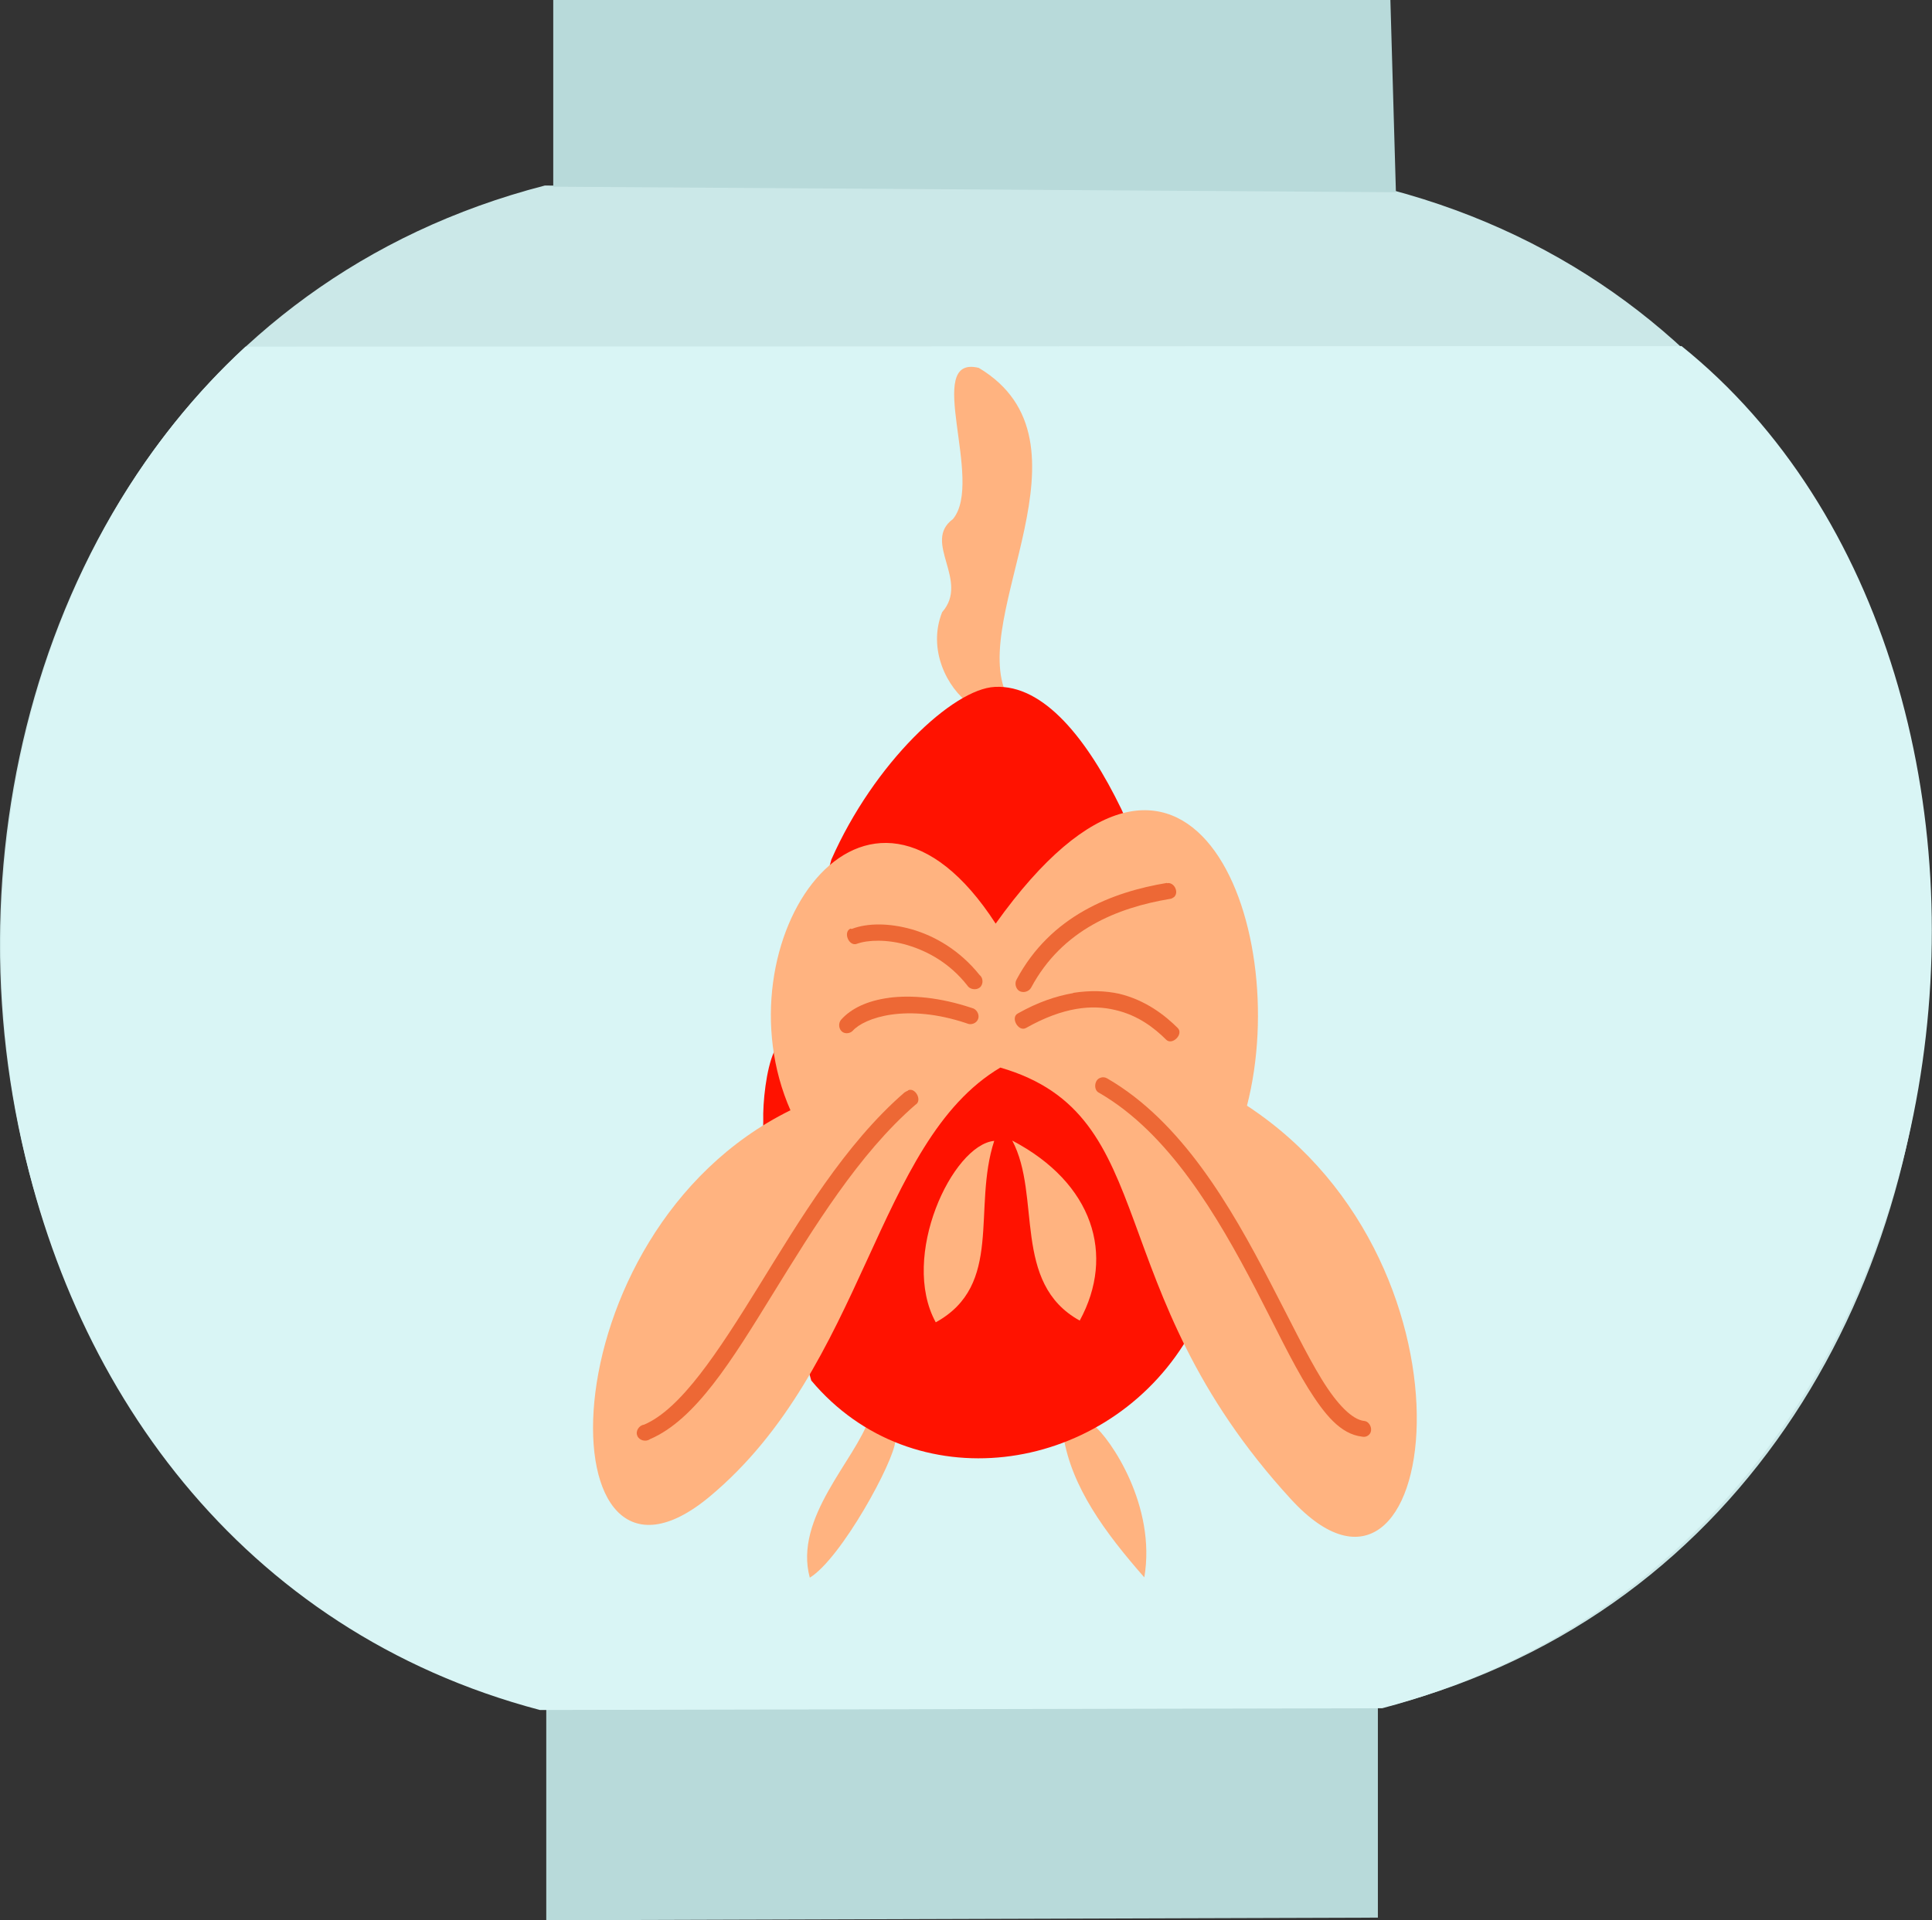 <?xml version="1.0" encoding="UTF-8"?>
<svg id="Layer_2" data-name="Layer 2" xmlns="http://www.w3.org/2000/svg" viewBox="0 0 66.42 66.03">
  <rect x="0" y="0" width="66.42" height="66.03" fill="#333333" stroke="none"/>
  <defs>
    <style>
      .cls-1 {
        fill: #cbe8e8;
      }

      .cls-1, .cls-2, .cls-3, .cls-4, .cls-5, .cls-6 {
        stroke-width: 0px;
      }

      .cls-2 {
        fill: #d9f5f5;
      }

      .cls-3 {
        fill: #b8dada;
      }

      .cls-4 {
        fill: #ffb380;
      }

      .cls-5 {
        fill: #ff1200;
      }

      .cls-6 {
        fill: #ed6835;
      }
    </style>
  </defs>
  <g id="Layer_1-2" data-name="Layer 1">
    <g>
      <path class="cls-1" d="M47.8,58.65c24.66-6.52,24.66-45.61,0-52.13l-29.07-.14c-24.93,6.44-24.93,45.53-.27,52.05l29.34.22Z"/>
      <path class="cls-3" d="M47.8,0l.19,6.61-28.97-.19V0h28.77Z"/>
      <path class="cls-3" d="M47.37,58.66v7.28l-28.59.09v-7.56l28.59.19Z"/>
      <path class="cls-2" d="M47.52,58.74c21.4-5.66,24.32-35.56,10.29-46.84l-49.37.02C-5.53,24.8-2.05,53.36,18.56,58.8l28.97-.06Z"/>
      <path class="cls-4" d="M34.62,23.92c-1.34-2.76,3.26-8.74-.97-11.27-1.93-.47.2,3.89-.89,5.2-1.07.79.59,2.11-.37,3.2-.51,1.28.17,2.61.96,3.17.73-.04.59.24,1.27-.3h0Z"/>
      <path class="cls-4" d="M37.59,49c.58.46,2.17,2.78,1.75,5.24-1.36-1.55-2.5-3.11-2.78-4.85.52-.25.46-.29,1.03-.39h0Z"/>
      <path class="cls-4" d="M30.78,49.55c-.04.7-1.86,4.04-2.94,4.7-.56-2.06,1.57-4.05,2.04-5.47.42.45.46.36.91.77h0Z"/>
      <path class="cls-5" d="M40.7,46.23c.07-6.21.41-12.87-2.15-18.41-1.16-2.39-2.66-4.29-4.35-4.2-1.44.07-4.15,2.61-5.62,5.94-.55,2.16-1.85,4.12-1.97,6.61-.27.59-.39,1.75-.37,2.38-.11,4.11.96,6.36,1.65,8.92,3.49,4.16,9.95,3.26,12.81-1.25h0Z"/>
      <path class="cls-4" d="M27.17,38.18c-8.59,4.24-8.45,18.01-2.77,13.28,5.37-4.48,5.68-12.19,9.99-14.75,5.65,1.64,3.31,7.56,9.99,14.84,5.04,5.5,7-7.95-1.51-13.53,1.61-6.25-2.05-15.49-8.64-6.26-4.5-6.96-9.59.68-7.05,6.43h0Z"/>
      <path class="cls-4" d="M34.18,39.23c-1.44.14-3.25,3.98-2.01,6.24,2.34-1.29,1.25-3.91,2.01-6.24h0Z"/>
      <path class="cls-4" d="M34.8,39.22c2.78,1.46,3.55,3.93,2.32,6.19-2.34-1.29-1.31-4.29-2.32-6.19h0Z"/>
      <path class="cls-6" d="M29.24,31.93c-.27.12-.05.64.23.52.36-.13,1.03-.16,1.73.05.7.21,1.45.62,2.05,1.38.08.14.3.18.43.08.13-.1.13-.33,0-.43-.68-.85-1.53-1.34-2.32-1.57-.8-.23-1.55-.22-2.07-.02h-.03Z"/>
      <path class="cls-6" d="M30.57,34.31c-.77.1-1.32.38-1.65.75-.11.12-.09.34.05.43.11.07.27.04.35-.05.4-.44,1.84-.95,3.92-.25.14.07.34,0,.39-.16.05-.15-.06-.34-.22-.37-1.11-.37-2.08-.45-2.85-.35h0Z"/>
      <path class="cls-6" d="M31.22,37.5s-.09.04-.13.07c-2.05,1.78-3.59,4.37-5,6.65-1.41,2.28-2.68,4.23-3.95,4.77-.17.02-.3.22-.23.38.06.16.29.22.43.12,1.57-.67,2.82-2.71,4.23-5,1.41-2.28,2.95-4.81,4.9-6.5.25-.14,0-.61-.25-.5h0Z"/>
      <path class="cls-6" d="M40.12,30.36c-1.88.31-4,1.13-5.17,3.32-.07.12-.04.29.07.38.13.1.35.05.43-.1,1.07-2,2.98-2.75,4.77-3.05.05,0,.11-.04.15-.07.17-.17-.01-.52-.25-.47h0Z"/>
      <path class="cls-6" d="M36.89,34.15c-.58.1-1.21.31-1.9.7-.26.14.02.64.28.5,1.29-.73,2.29-.81,3.07-.62.79.18,1.36.63,1.75,1.02.21.21.61-.19.4-.4-.43-.43-1.1-.96-2.02-1.18-.46-.1-.99-.12-1.57-.03h0Z"/>
      <path class="cls-6" d="M37.84,37.06c-.22.05-.26.43-.05.52,2.39,1.38,4.05,4.2,5.38,6.75.66,1.27,1.23,2.48,1.8,3.4.57.91,1.11,1.58,1.85,1.67.09.02.18,0,.25-.07.15-.15.03-.46-.18-.47-.4-.05-.91-.55-1.45-1.43-.54-.88-1.11-2.07-1.78-3.35-1.33-2.56-3.02-5.51-5.6-7-.07-.04-.15-.05-.23-.02h0Z"/>
    </g>
  </g>
</svg>
